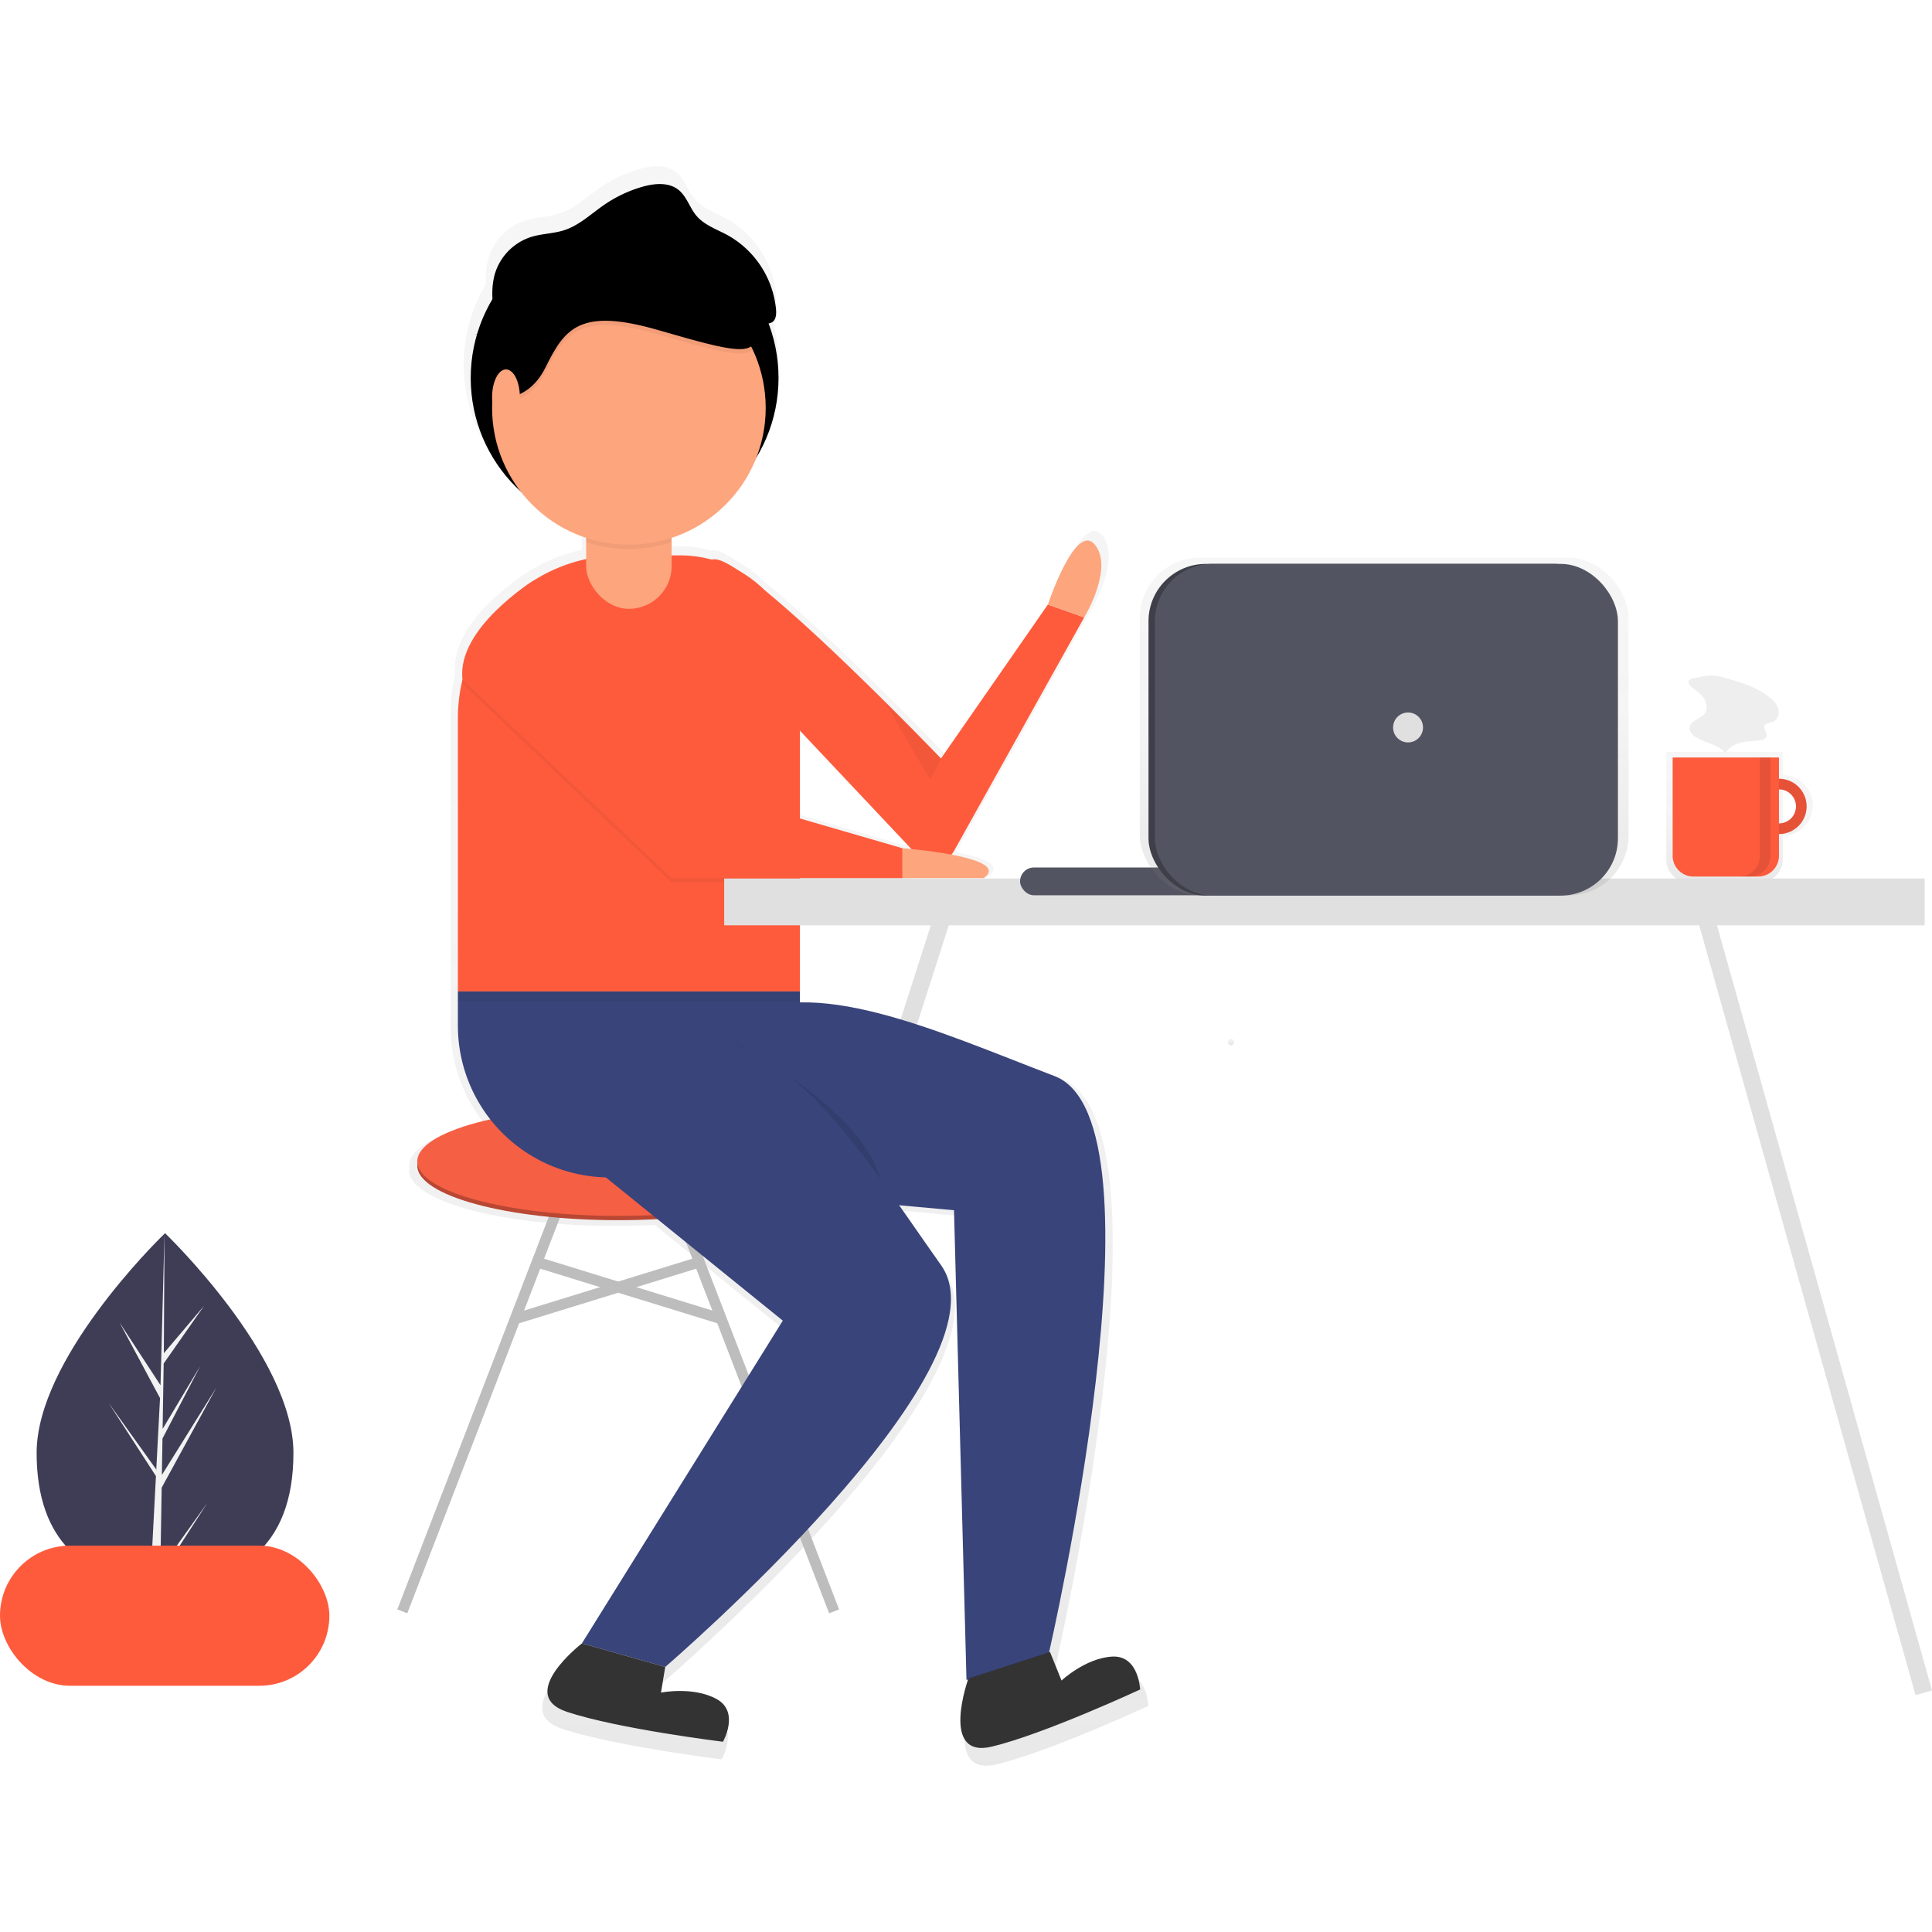 <svg xmlns="http://www.w3.org/2000/svg" xmlns:svgjs="http://svgjs.com/svgjs" xmlns:xlink="http://www.w3.org/1999/xlink" width="288" height="288"><svg xmlns="http://www.w3.org/2000/svg" xmlns:xlink="http://www.w3.org/1999/xlink" width="288" height="288" data-name="Layer 1" viewBox="0 0 903.822 748.215"><defs><linearGradient id="a" x1="963.632" x2="963.632" y1="410.815" y2="349.802" gradientUnits="userSpaceOnUse"><stop class="stopColorgray svgShape" offset="0" stop-color="gray" stop-opacity=".25"/><stop class="stopColorgray svgShape" offset=".535" stop-color="gray" stop-opacity=".12"/><stop class="stopColorgray svgShape" offset="1" stop-color="gray" stop-opacity=".1"/></linearGradient><linearGradient id="b" x1="514.095" x2="514.095" y1="824.108" y2="75.892" xlink:href="#a"/><linearGradient id="c" x1="725.679" x2="725.679" y1="487.075" y2="484.075" xlink:href="#a"/><linearGradient id="d" x1="647.539" x2="647.539" y1="341.178" y2="183.077" xlink:href="#a"/></defs><path fill="#3f3d56" d="M287.076,677.787c0,45.239-26.894,61.036-60.068,61.036-.772,0-1.541-.008-2.304-.029-1.536-.033-3.06-.1-4.563-.209-29.942-2.117-53.204-18.728-53.204-60.799,0-43.535,55.626-98.472,59.822-102.551l.008-.004c.159-.159.242-.238.242-.238S287.076,632.544,287.076,677.787Z" class="color3f3d56 svgShape" transform="translate(-149.803 -75.892)"/><path fill="#f2f2f2" d="M224.817,731.902,246.789,701.204l-22.027,34.067-.058,3.524c-1.536-.033-3.06-.1-4.563-.209l2.367-45.26-.017-.351.042-.067.221-4.275L200.673,654.479l22.148,30.948.054.906,1.791-34.196-18.904-35.29,19.133,29.282,1.862-70.893.008-.242v.238l-.309,55.906,18.816-22.164-18.895,26.978-.497,30.618,17.572-29.383L225.806,671.078l-.276,17.021,25.508-40.901-25.604,46.842Z" class="colorf2f2f2 svgShape" transform="translate(-149.803 -75.892)"/><path fill="url(#a)" d="M983.788,360.697V349.802H929.312V400.192a10.623,10.623,0,0,0,10.623,10.623H973.165a10.623,10.623,0,0,0,10.623-10.623V389.025a14.164,14.164,0,0,0,0-28.327Zm0,22.88V366.145a8.716,8.716,0,1,1,0,17.432Z" opacity=".7" transform="translate(-149.803 -75.892)"/><path fill="#fe5b3d" d="M982.035,362.403a12.932,12.932,0,1,0,12.932,12.932A12.932,12.932,0,0,0,982.035,362.403Zm0,20.89a7.958,7.958,0,1,1,7.958-7.958A7.958,7.958,0,0,1,982.035,383.293Z" class="color536dfe svgShape" transform="translate(-149.803 -75.892)"/><path d="M982.035,362.403a12.932,12.932,0,1,0,12.932,12.932A12.932,12.932,0,0,0,982.035,362.403Zm0,20.89a7.958,7.958,0,1,1,7.958-7.958A7.958,7.958,0,0,1,982.035,383.293Z" class="color000 svgShape" opacity=".1" transform="translate(-149.803 -75.892)"/><path fill="#fe5b3d" d="M782.493,276.563h49.739a0,0,0,0,1,0,0v45.957a9.75,9.75,0,0,1-9.75,9.75H792.243a9.75,9.75,0,0,1-9.75-9.75V276.563A0,0,0,0,1,782.493,276.563Z" class="color536dfe svgShape"/><path d="M973.082,352.455v46.008a9.699,9.699,0,0,1-9.699,9.699h4.974a9.699,9.699,0,0,0,9.699-9.699V352.455Z" class="color000 svgShape" opacity=".1" transform="translate(-149.803 -75.892)"/><path fill="#eee" d="M942.112,315.373a2.904,2.904,0,0,0-2.197,1.115c-.652,1.183.53,2.516,1.609,3.329,1.993,1.501,4.094,2.976,5.449,5.072s1.781,5.02.299,7.029c-1.934,2.622-6.548,3.187-6.994,6.414-.287,2.072,1.505,3.84,3.32,4.88,4.48,2.566,10.256,3.251,13.501,7.267,1.342-2.761,4.345-4.356,7.338-5.038s6.103-.631,9.138-1.093a3.159,3.159,0,0,0,2.521-1.337c.848-1.722-1.569-3.786-.735-5.515.635-1.315,2.501-1.213,3.863-1.74,2.218-.858,3.133-3.713,2.504-6.007s-2.408-4.086-4.278-5.556c-5.04-3.961-11.101-6.29-17.231-7.965-2.851-.779-6.198-2.001-9.159-2.119C948.201,313.996,944.941,314.889,942.112,315.373Z" class="coloreee svgShape" transform="translate(-149.803 -75.892)"/><line x1="443.209" x2="339.209" y1="344.016" y2="668.016" fill="none" stroke="#e0e0e0" stroke-miterlimit="10" stroke-width="8" class="colorStrokee0e0e0 svgStroke"/><path fill="url(#b)" d="M673.591,780.399c-12.793.742-24.189,11.459-24.189,11.459l-5.511-13.67-.45.146c2.692-11.785,57.466-254.719,2.634-275.663-42.133-16.093-86.824-36.008-121.838-35.26V410.022h49.089v-2.045H612.188c7.45-5.321-3.375-8.98-15.473-11.267a11.056,11.056,0,0,0,1.297-1.829L660.254,283.209s14.318-23.522,5.113-34.771-22.499,28.635-22.499,28.635L591.734,350.706s-51.609-53.79-84.439-80.541a57.469,57.469,0,0,0-12.221-9.237c-5.993-4.055-10.529-6.155-12.766-5.332-.023.008-.041.022-.064.031a57.287,57.287,0,0,0-15.276-2.077h-4.091v-8.391a65.608,65.608,0,0,0,40.526-38.401,73.695,73.695,0,0,0,5.84-64.168,4.258,4.258,0,0,0,1.722-.596c1.852-1.192,2.035-3.8,1.857-5.996A45.555,45.555,0,0,0,489.699,100.38c-5.182-2.833-11.116-4.786-14.937-9.289-3.283-3.869-4.663-9.281-8.636-12.438-4.72-3.751-11.538-3.106-17.33-1.432a63.058,63.058,0,0,0-18.088,8.536c-6.265,4.291-11.919,9.803-19.131,12.178-5.125,1.688-10.682,1.654-15.84,3.239A26.605,26.605,0,0,0,378.622,117.868a34.751,34.751,0,0,0-1.464,13.048,73.219,73.219,0,0,0-7.346,16.712c-.386.208-.774.412-1.156.627l1.121-.504a73.617,73.617,0,0,0,20.742,75.089,65.552,65.552,0,0,0,31.45,22.32V255.312a77.333,77.333,0,0,0-25.1,10.28l-.011-.013s-.653.404-1.77,1.155q-.168.113-.335.227c-7.568,5.136-32.926,23.903-32.069,44.183q-.05,1.169.013,2.346a77.975,77.975,0,0,0-2.089,17.883V478.541a72.275,72.275,0,0,0,15.511,44.826c-21.341,4.783-34.942,12.018-34.942,20.114a6.55,6.55,0,0,1,0,2.045c0,14.403,43.04,26.078,96.132,26.078,6.419,0,12.69-.172,18.757-.498l59.99,48.564-96.132,154.425S388.221,798.641,412.765,806.822,487.421,821.14,487.421,821.14s8.181-14.318-3.068-20.454-26.59-3.068-26.59-3.068l2.045-12.272s166.697-143.175,131.926-192.264c-6.652-9.391-13.305-19.081-20.014-28.62l26.242,2.391,5.971,224.757.747-.243c-1.499,4.415-12.101,37.74,11.399,32.1,25.158-6.037,70.933-27.332,70.933-27.332S686.384,779.657,673.591,780.399ZM573.326,393.659l-49.089-14.252V337.411l53.354,56.637C574.968,393.785,573.326,393.659,573.326,393.659Z" opacity=".7" transform="translate(-149.803 -75.892)"/><circle cx="292.209" cy="99.016" r="72" class="color000 svgShape"/><path fill="#fe5b3d" d="M524.012,339.908,578.96,398.237a10.735,10.735,0,0,0,17.191-2.134l60.862-109.194-17-6-50,72s-93.867-97.837-107-93S524.012,339.908,524.012,339.908Z" class="color536dfe svgShape" transform="translate(-149.803 -75.892)"/><line x1="269.209" x2="188.209" y1="466.016" y2="676.016" fill="none" stroke="#bdbdbd" stroke-miterlimit="10" stroke-width="5" class="colorStrokebdbdbd svgStroke"/><line x1="309.209" x2="390.209" y1="466.016" y2="676.016" fill="none" stroke="#bdbdbd" stroke-miterlimit="10" stroke-width="5" class="colorStrokebdbdbd svgStroke"/><ellipse cx="289.209" cy="467.516" fill="#b84733" class="colorb84733 svgShape" rx="94" ry="25.5"/><ellipse cx="289.209" cy="465.516" fill="#f55f44" class="colorf55f44 svgShape" rx="94" ry="25.5"/><line x1="249.655" x2="338.345" y1="512.154" y2="539.484" fill="none" stroke="#bdbdbd" stroke-miterlimit="10" stroke-width="5" class="colorStrokebdbdbd svgStroke"/><line x1="328.763" x2="240.073" y1="512.154" y2="539.484" fill="none" stroke="#bdbdbd" stroke-miterlimit="10" stroke-width="5" class="colorStrokebdbdbd svgStroke"/><path fill="#fe5b3d" d="M290.304,182.016h27.905a56,56,0,0,1,56,56v148a0,0,0,0,1,0,0h-160a0,0,0,0,1,0,0V258.111A76.095,76.095,0,0,1,290.304,182.016Z" class="color536dfe svgShape"/><path fill="#39447a" d="M214.209,386.016h160a0,0,0,0,1,0,0v87a0,0,0,0,1,0,0h-89a71,71,0,0,1-71-71v-16A0,0,0,0,1,214.209,386.016Z" class="color39447a svgShape"/><path d="M366.173,317.948l97.839,92.961h108v-14l-93-27L399.459,271.668S363.334,293.987,366.173,317.948Z" class="color000 svgShape" opacity=".05" transform="translate(-149.803 -75.892)"/><path fill="#fe5b3d" d="M366.173,315.948l97.839,92.961h108v-14l-93-27L399.459,269.668S363.334,291.987,366.173,315.948Z" class="color536dfe svgShape" transform="translate(-149.803 -75.892)"/><path fill="#fda57d" d="M572.012 394.908s52 4 38 14h-38zM640.012 280.908s13-39 22-28-5 34-5 34z" class="colorfda57d svgShape" transform="translate(-149.803 -75.892)"/><polygon points="214.209 386.016 214.209 390.683 374.209 391.016 374.209 386.016 214.209 386.016" class="color000 svgShape" opacity=".05"/><path fill="#39447a" d="M488.475,554.453l107.627,9.808,5.839,219.772L640.472,771.489s57.626-248.998,2.676-269.986-114.348-48.626-149.812-26.102S488.475,554.453,488.475,554.453Z" class="color39447a svgShape" transform="translate(-149.803 -75.892)"/><path d="M495.012,486.908s59,30,67,64" class="color000 svgShape" opacity=".1" transform="translate(-149.803 -75.892)"/><path fill="#39447a" d="M432.013,547.908l83.999,68-94,151,39,11s163-140,129-188-68-104-110-105S432.013,547.908,432.013,547.908Z" class="color39447a svgShape" transform="translate(-149.803 -75.892)"/><polygon points="414.209 251.016 435.209 287.016 440.209 277.016 414.209 251.016" class="color000 svgShape" opacity=".05"/><path fill="#333" d="M422.012 766.908s-31 24-7 32 73 14 73 14 8-14-3-20-26-3-26-3l2-12zM602.835 783.323s-13.617 37.764 10.983 31.861 69.36-26.725 69.36-26.725-.615-16.113-13.123-15.387-23.653 11.204-23.653 11.204l-5.389-13.367z" class="color333 svgShape" transform="translate(-149.803 -75.892)"/><rect width="40" height="60" x="274.209" y="147.016" fill="#fda57d" class="colorfda57d svgShape" rx="20"/><path d="M444.012,224.908a20,20,0,0,0-20,20v6.795a64.006,64.006,0,0,0,40,0v-6.795A20,20,0,0,0,444.012,224.908Z" class="color000 svgShape" opacity=".05" transform="translate(-149.803 -75.892)"/><circle cx="294.209" cy="113.016" r="64" fill="#fda57d" class="colorfda57d svgShape"/><path d="M380.012,186.004s16,4.123,25-14.062,16-28.104,53-17.358,44.443,12.057,46.222,1.895c1.215-6.944-11.941-23.809-20.396-33.794-4.124-4.871-10.855-7.777-18.048-7.777H424.012l-25,11.572-19,16.532-4,22.318Z" class="color000 svgShape" opacity=".05" transform="translate(-149.803 -75.892)"/><path d="M380.012,184.004s16,4.123,25-14.062,16-28.104,53-17.358,44.443,12.057,46.222,1.895c1.215-6.944-11.941-23.809-20.396-33.794-4.124-4.871-10.855-7.777-18.048-7.777H424.012l-25,11.572-19,16.532-4,22.318Z" class="color000 svgShape" transform="translate(-149.803 -75.892)"/><ellipse cx="236.709" cy="108.016" fill="#fda57d" class="colorfda57d svgShape" rx="6.5" ry="13"/><path d="M381.867,150.458c-1.483-8.371-2.94-17.162-.24-25.223a26.014,26.014,0,0,1,16.737-16.324c5.043-1.55,10.477-1.517,15.488-3.167,7.052-2.322,12.581-7.712,18.707-11.908a61.658,61.658,0,0,1,17.687-8.346c5.663-1.637,12.33-2.267,16.945,1.401,3.885,3.087,5.234,8.379,8.444,12.162,3.736,4.403,9.539,6.312,14.605,9.083a44.545,44.545,0,0,1,22.61,34.829c.175,2.147-.004,4.697-1.816,5.863a6.483,6.483,0,0,1-3.647.666c-25.579-.366-51.188-.733-76.661-3.081-7.919-.73-15.853-1.652-23.8-1.351a77.855,77.855,0,0,0-35.045,9.888" class="color000 svgShape" transform="translate(-149.803 -75.892)"/><rect width="154.085" height="65.568" y="645.267" fill="#fe5b3d" class="color536dfe svgShape" rx="32.784"/><path fill="url(#c)" d="M725.679,487.075a1.501,1.501,0,0,0,0-3,1.501,1.501,0,0,0,0,3Z" transform="translate(-149.803 -75.892)"/><line x1="795.971" x2="899.971" y1="344.016" y2="714.108" fill="none" stroke="#e0e0e0" stroke-miterlimit="10" stroke-width="8" class="colorStrokee0e0e0 svgStroke"/><rect width="561.606" height="21.885" x="338.787" y="333.178" fill="#e0e0e0" class="colore0e0e0 svgShape"/><rect width="92" height="13" x="477.209" y="328.016" fill="#535461" class="color535461 svgShape" rx="6.5"/><rect width="228.659" height="158.101" x="533.209" y="183.077" fill="url(#d)" opacity=".7" rx="28.22"/><rect width="216.609" height="155.184" x="537.286" y="185.994" fill="#3e3f49" class="color3e3f49 svgShape" rx="26.835"/><rect width="216.609" height="155.184" x="540.286" y="185.994" fill="#535461" class="color535461 svgShape" rx="26.835"/><circle cx="658.709" cy="262.516" r="7" fill="#e0e0e0" class="colore0e0e0 svgShape"/></svg></svg>